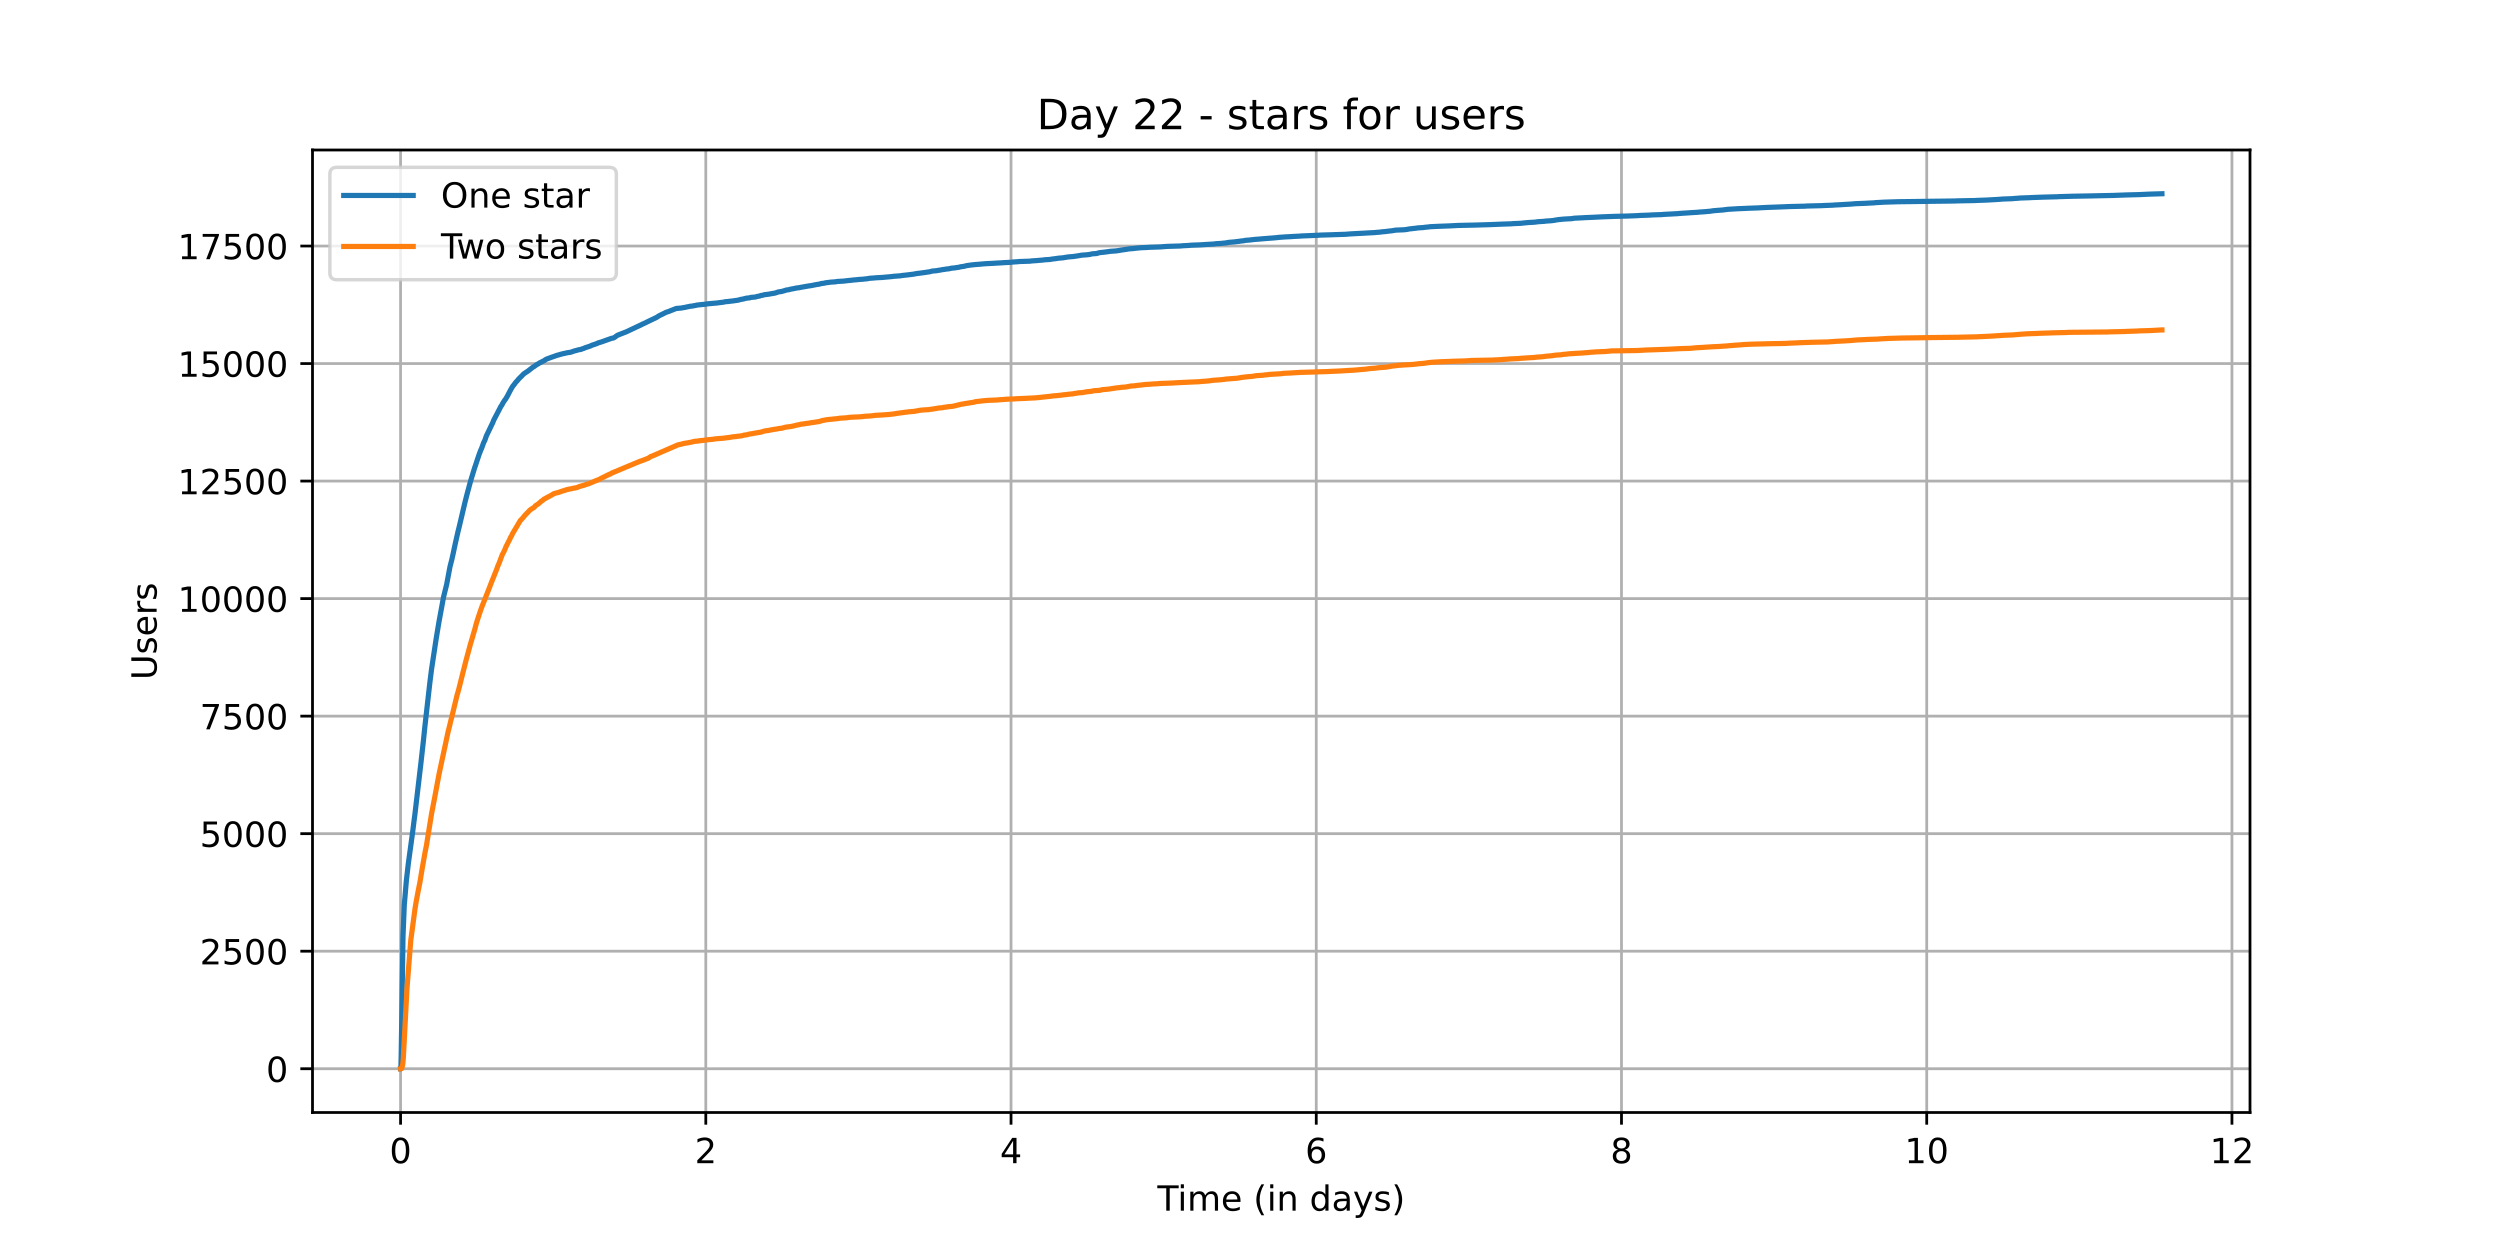 <?xml version="1.0" encoding="utf-8" standalone="no"?>
<!DOCTYPE svg PUBLIC "-//W3C//DTD SVG 1.1//EN"
  "http://www.w3.org/Graphics/SVG/1.1/DTD/svg11.dtd">
<!-- Created with matplotlib (https://matplotlib.org/) -->
<svg height="360pt" version="1.1" viewBox="0 0 720 360" width="720pt" xmlns="http://www.w3.org/2000/svg" xmlns:xlink="http://www.w3.org/1999/xlink">
 <defs>
  <style type="text/css">*{stroke-linecap:butt;stroke-linejoin:round;}</style>
 </defs>
 <g id="figure_1">
  <g id="patch_1">
   <path d="M 0 360 
L 720 360 
L 720 0 
L 0 0 
z
" style="fill:#ffffff;"/>
  </g>
  <g id="axes_1">
   <g id="patch_2">
    <path d="M 90 320.4 
L 648 320.4 
L 648 43.2 
L 90 43.2 
z
" style="fill:#ffffff;"/>
   </g>
   <g id="matplotlib.axis_1">
    <g id="xtick_1">
     <g id="line2d_1">
      <path clip-path="url(#p2e4ccb5ad3)" d="M 115.364 320.4 
L 115.364 43.2 
" style="fill:none;stroke:#b0b0b0;stroke-linecap:square;stroke-width:0.8;"/>
     </g>
     <g id="line2d_2">
      <defs>
       <path d="M 0 0 
L 0 3.5 
" id="md16d810451" style="stroke:#000000;stroke-width:0.8;"/>
      </defs>
      <g>
       <use style="stroke:#000000;stroke-width:0.8;" x="115.364" xlink:href="#md16d810451" y="320.4"/>
      </g>
     </g>
     <g id="text_1">
      <!-- 0 -->
      <g transform="translate(112.182 334.998)scale(0.1 -0.1)">
       <defs>
        <path d="M 31.781 66.406 
Q 24.172 66.406 20.328 58.906 
Q 16.5 51.422 16.5 36.375 
Q 16.5 21.391 20.328 13.891 
Q 24.172 6.391 31.781 6.391 
Q 39.453 6.391 43.281 13.891 
Q 47.125 21.391 47.125 36.375 
Q 47.125 51.422 43.281 58.906 
Q 39.453 66.406 31.781 66.406 
z
M 31.781 74.219 
Q 44.047 74.219 50.516 64.516 
Q 56.984 54.828 56.984 36.375 
Q 56.984 17.969 50.516 8.266 
Q 44.047 -1.422 31.781 -1.422 
Q 19.531 -1.422 13.062 8.266 
Q 6.594 17.969 6.594 36.375 
Q 6.594 54.828 13.062 64.516 
Q 19.531 74.219 31.781 74.219 
z
" id="DejaVuSans-48"/>
       </defs>
       <use xlink:href="#DejaVuSans-48"/>
      </g>
     </g>
    </g>
    <g id="xtick_2">
     <g id="line2d_3">
      <path clip-path="url(#p2e4ccb5ad3)" d="M 203.27 320.4 
L 203.27 43.2 
" style="fill:none;stroke:#b0b0b0;stroke-linecap:square;stroke-width:0.8;"/>
     </g>
     <g id="line2d_4">
      <g>
       <use style="stroke:#000000;stroke-width:0.8;" x="203.27" xlink:href="#md16d810451" y="320.4"/>
      </g>
     </g>
     <g id="text_2">
      <!-- 2 -->
      <g transform="translate(200.089 334.998)scale(0.1 -0.1)">
       <defs>
        <path d="M 19.188 8.297 
L 53.609 8.297 
L 53.609 0 
L 7.328 0 
L 7.328 8.297 
Q 12.938 14.109 22.625 23.891 
Q 32.328 33.688 34.812 36.531 
Q 39.547 41.844 41.422 45.531 
Q 43.312 49.219 43.312 52.781 
Q 43.312 58.594 39.234 62.25 
Q 35.156 65.922 28.609 65.922 
Q 23.969 65.922 18.812 64.312 
Q 13.672 62.703 7.812 59.422 
L 7.812 69.391 
Q 13.766 71.781 18.938 73 
Q 24.125 74.219 28.422 74.219 
Q 39.75 74.219 46.484 68.547 
Q 53.219 62.891 53.219 53.422 
Q 53.219 48.922 51.531 44.891 
Q 49.859 40.875 45.406 35.406 
Q 44.188 33.984 37.641 27.219 
Q 31.109 20.453 19.188 8.297 
z
" id="DejaVuSans-50"/>
       </defs>
       <use xlink:href="#DejaVuSans-50"/>
      </g>
     </g>
    </g>
    <g id="xtick_3">
     <g id="line2d_5">
      <path clip-path="url(#p2e4ccb5ad3)" d="M 291.176 320.4 
L 291.176 43.2 
" style="fill:none;stroke:#b0b0b0;stroke-linecap:square;stroke-width:0.8;"/>
     </g>
     <g id="line2d_6">
      <g>
       <use style="stroke:#000000;stroke-width:0.8;" x="291.176" xlink:href="#md16d810451" y="320.4"/>
      </g>
     </g>
     <g id="text_3">
      <!-- 4 -->
      <g transform="translate(287.995 334.998)scale(0.1 -0.1)">
       <defs>
        <path d="M 37.797 64.312 
L 12.891 25.391 
L 37.797 25.391 
z
M 35.203 72.906 
L 47.609 72.906 
L 47.609 25.391 
L 58.016 25.391 
L 58.016 17.188 
L 47.609 17.188 
L 47.609 0 
L 37.797 0 
L 37.797 17.188 
L 4.891 17.188 
L 4.891 26.703 
z
" id="DejaVuSans-52"/>
       </defs>
       <use xlink:href="#DejaVuSans-52"/>
      </g>
     </g>
    </g>
    <g id="xtick_4">
     <g id="line2d_7">
      <path clip-path="url(#p2e4ccb5ad3)" d="M 379.083 320.4 
L 379.083 43.2 
" style="fill:none;stroke:#b0b0b0;stroke-linecap:square;stroke-width:0.8;"/>
     </g>
     <g id="line2d_8">
      <g>
       <use style="stroke:#000000;stroke-width:0.8;" x="379.083" xlink:href="#md16d810451" y="320.4"/>
      </g>
     </g>
     <g id="text_4">
      <!-- 6 -->
      <g transform="translate(375.901 334.998)scale(0.1 -0.1)">
       <defs>
        <path d="M 33.016 40.375 
Q 26.375 40.375 22.484 35.828 
Q 18.609 31.297 18.609 23.391 
Q 18.609 15.531 22.484 10.953 
Q 26.375 6.391 33.016 6.391 
Q 39.656 6.391 43.531 10.953 
Q 47.406 15.531 47.406 23.391 
Q 47.406 31.297 43.531 35.828 
Q 39.656 40.375 33.016 40.375 
z
M 52.594 71.297 
L 52.594 62.312 
Q 48.875 64.062 45.094 64.984 
Q 41.312 65.922 37.594 65.922 
Q 27.828 65.922 22.672 59.328 
Q 17.531 52.734 16.797 39.406 
Q 19.672 43.656 24.016 45.922 
Q 28.375 48.188 33.594 48.188 
Q 44.578 48.188 50.953 41.516 
Q 57.328 34.859 57.328 23.391 
Q 57.328 12.156 50.688 5.359 
Q 44.047 -1.422 33.016 -1.422 
Q 20.359 -1.422 13.672 8.266 
Q 6.984 17.969 6.984 36.375 
Q 6.984 53.656 15.188 63.938 
Q 23.391 74.219 37.203 74.219 
Q 40.922 74.219 44.703 73.484 
Q 48.484 72.75 52.594 71.297 
z
" id="DejaVuSans-54"/>
       </defs>
       <use xlink:href="#DejaVuSans-54"/>
      </g>
     </g>
    </g>
    <g id="xtick_5">
     <g id="line2d_9">
      <path clip-path="url(#p2e4ccb5ad3)" d="M 466.989 320.4 
L 466.989 43.2 
" style="fill:none;stroke:#b0b0b0;stroke-linecap:square;stroke-width:0.8;"/>
     </g>
     <g id="line2d_10">
      <g>
       <use style="stroke:#000000;stroke-width:0.8;" x="466.989" xlink:href="#md16d810451" y="320.4"/>
      </g>
     </g>
     <g id="text_5">
      <!-- 8 -->
      <g transform="translate(463.808 334.998)scale(0.1 -0.1)">
       <defs>
        <path d="M 31.781 34.625 
Q 24.75 34.625 20.719 30.859 
Q 16.703 27.094 16.703 20.516 
Q 16.703 13.922 20.719 10.156 
Q 24.75 6.391 31.781 6.391 
Q 38.812 6.391 42.859 10.172 
Q 46.922 13.969 46.922 20.516 
Q 46.922 27.094 42.891 30.859 
Q 38.875 34.625 31.781 34.625 
z
M 21.922 38.812 
Q 15.578 40.375 12.031 44.719 
Q 8.5 49.078 8.5 55.328 
Q 8.5 64.062 14.719 69.141 
Q 20.953 74.219 31.781 74.219 
Q 42.672 74.219 48.875 69.141 
Q 55.078 64.062 55.078 55.328 
Q 55.078 49.078 51.531 44.719 
Q 48 40.375 41.703 38.812 
Q 48.828 37.156 52.797 32.312 
Q 56.781 27.484 56.781 20.516 
Q 56.781 9.906 50.312 4.234 
Q 43.844 -1.422 31.781 -1.422 
Q 19.734 -1.422 13.25 4.234 
Q 6.781 9.906 6.781 20.516 
Q 6.781 27.484 10.781 32.312 
Q 14.797 37.156 21.922 38.812 
z
M 18.312 54.391 
Q 18.312 48.734 21.844 45.562 
Q 25.391 42.391 31.781 42.391 
Q 38.141 42.391 41.719 45.562 
Q 45.312 48.734 45.312 54.391 
Q 45.312 60.062 41.719 63.234 
Q 38.141 66.406 31.781 66.406 
Q 25.391 66.406 21.844 63.234 
Q 18.312 60.062 18.312 54.391 
z
" id="DejaVuSans-56"/>
       </defs>
       <use xlink:href="#DejaVuSans-56"/>
      </g>
     </g>
    </g>
    <g id="xtick_6">
     <g id="line2d_11">
      <path clip-path="url(#p2e4ccb5ad3)" d="M 554.895 320.4 
L 554.895 43.2 
" style="fill:none;stroke:#b0b0b0;stroke-linecap:square;stroke-width:0.8;"/>
     </g>
     <g id="line2d_12">
      <g>
       <use style="stroke:#000000;stroke-width:0.8;" x="554.895" xlink:href="#md16d810451" y="320.4"/>
      </g>
     </g>
     <g id="text_6">
      <!-- 10 -->
      <g transform="translate(548.533 334.998)scale(0.1 -0.1)">
       <defs>
        <path d="M 12.406 8.297 
L 28.516 8.297 
L 28.516 63.922 
L 10.984 60.406 
L 10.984 69.391 
L 28.422 72.906 
L 38.281 72.906 
L 38.281 8.297 
L 54.391 8.297 
L 54.391 0 
L 12.406 0 
z
" id="DejaVuSans-49"/>
       </defs>
       <use xlink:href="#DejaVuSans-49"/>
       <use x="63.623" xlink:href="#DejaVuSans-48"/>
      </g>
     </g>
    </g>
    <g id="xtick_7">
     <g id="line2d_13">
      <path clip-path="url(#p2e4ccb5ad3)" d="M 642.801 320.4 
L 642.801 43.2 
" style="fill:none;stroke:#b0b0b0;stroke-linecap:square;stroke-width:0.8;"/>
     </g>
     <g id="line2d_14">
      <g>
       <use style="stroke:#000000;stroke-width:0.8;" x="642.801" xlink:href="#md16d810451" y="320.4"/>
      </g>
     </g>
     <g id="text_7">
      <!-- 12 -->
      <g transform="translate(636.439 334.998)scale(0.1 -0.1)">
       <use xlink:href="#DejaVuSans-49"/>
       <use x="63.623" xlink:href="#DejaVuSans-50"/>
      </g>
     </g>
    </g>
    <g id="text_8">
     <!-- Time (in days) -->
     <g transform="translate(333.327 348.677)scale(0.1 -0.1)">
      <defs>
       <path d="M -0.297 72.906 
L 61.375 72.906 
L 61.375 64.594 
L 35.5 64.594 
L 35.5 0 
L 25.594 0 
L 25.594 64.594 
L -0.297 64.594 
z
" id="DejaVuSans-84"/>
       <path d="M 9.422 54.688 
L 18.406 54.688 
L 18.406 0 
L 9.422 0 
z
M 9.422 75.984 
L 18.406 75.984 
L 18.406 64.594 
L 9.422 64.594 
z
" id="DejaVuSans-105"/>
       <path d="M 52 44.188 
Q 55.375 50.25 60.062 53.125 
Q 64.75 56 71.094 56 
Q 79.641 56 84.281 50.016 
Q 88.922 44.047 88.922 33.016 
L 88.922 0 
L 79.891 0 
L 79.891 32.719 
Q 79.891 40.578 77.094 44.375 
Q 74.312 48.188 68.609 48.188 
Q 61.625 48.188 57.562 43.547 
Q 53.516 38.922 53.516 30.906 
L 53.516 0 
L 44.484 0 
L 44.484 32.719 
Q 44.484 40.625 41.703 44.406 
Q 38.922 48.188 33.109 48.188 
Q 26.219 48.188 22.156 43.531 
Q 18.109 38.875 18.109 30.906 
L 18.109 0 
L 9.078 0 
L 9.078 54.688 
L 18.109 54.688 
L 18.109 46.188 
Q 21.188 51.219 25.484 53.609 
Q 29.781 56 35.688 56 
Q 41.656 56 45.828 52.969 
Q 50 49.953 52 44.188 
z
" id="DejaVuSans-109"/>
       <path d="M 56.203 29.594 
L 56.203 25.203 
L 14.891 25.203 
Q 15.484 15.922 20.484 11.062 
Q 25.484 6.203 34.422 6.203 
Q 39.594 6.203 44.453 7.469 
Q 49.312 8.734 54.109 11.281 
L 54.109 2.781 
Q 49.266 0.734 44.188 -0.344 
Q 39.109 -1.422 33.891 -1.422 
Q 20.797 -1.422 13.156 6.188 
Q 5.516 13.812 5.516 26.812 
Q 5.516 40.234 12.766 48.109 
Q 20.016 56 32.328 56 
Q 43.359 56 49.781 48.891 
Q 56.203 41.797 56.203 29.594 
z
M 47.219 32.234 
Q 47.125 39.594 43.094 43.984 
Q 39.062 48.391 32.422 48.391 
Q 24.906 48.391 20.391 44.141 
Q 15.875 39.891 15.188 32.172 
z
" id="DejaVuSans-101"/>
       <path id="DejaVuSans-32"/>
       <path d="M 31 75.875 
Q 24.469 64.656 21.281 53.656 
Q 18.109 42.672 18.109 31.391 
Q 18.109 20.125 21.312 9.062 
Q 24.516 -2 31 -13.188 
L 23.188 -13.188 
Q 15.875 -1.703 12.234 9.375 
Q 8.594 20.453 8.594 31.391 
Q 8.594 42.281 12.203 53.312 
Q 15.828 64.359 23.188 75.875 
z
" id="DejaVuSans-40"/>
       <path d="M 54.891 33.016 
L 54.891 0 
L 45.906 0 
L 45.906 32.719 
Q 45.906 40.484 42.875 44.328 
Q 39.844 48.188 33.797 48.188 
Q 26.516 48.188 22.312 43.547 
Q 18.109 38.922 18.109 30.906 
L 18.109 0 
L 9.078 0 
L 9.078 54.688 
L 18.109 54.688 
L 18.109 46.188 
Q 21.344 51.125 25.703 53.562 
Q 30.078 56 35.797 56 
Q 45.219 56 50.047 50.172 
Q 54.891 44.344 54.891 33.016 
z
" id="DejaVuSans-110"/>
       <path d="M 45.406 46.391 
L 45.406 75.984 
L 54.391 75.984 
L 54.391 0 
L 45.406 0 
L 45.406 8.203 
Q 42.578 3.328 38.25 0.953 
Q 33.938 -1.422 27.875 -1.422 
Q 17.969 -1.422 11.734 6.484 
Q 5.516 14.406 5.516 27.297 
Q 5.516 40.188 11.734 48.094 
Q 17.969 56 27.875 56 
Q 33.938 56 38.25 53.625 
Q 42.578 51.266 45.406 46.391 
z
M 14.797 27.297 
Q 14.797 17.391 18.875 11.75 
Q 22.953 6.109 30.078 6.109 
Q 37.203 6.109 41.297 11.75 
Q 45.406 17.391 45.406 27.297 
Q 45.406 37.203 41.297 42.844 
Q 37.203 48.484 30.078 48.484 
Q 22.953 48.484 18.875 42.844 
Q 14.797 37.203 14.797 27.297 
z
" id="DejaVuSans-100"/>
       <path d="M 34.281 27.484 
Q 23.391 27.484 19.188 25 
Q 14.984 22.516 14.984 16.5 
Q 14.984 11.719 18.141 8.906 
Q 21.297 6.109 26.703 6.109 
Q 34.188 6.109 38.703 11.406 
Q 43.219 16.703 43.219 25.484 
L 43.219 27.484 
z
M 52.203 31.203 
L 52.203 0 
L 43.219 0 
L 43.219 8.297 
Q 40.141 3.328 35.547 0.953 
Q 30.953 -1.422 24.312 -1.422 
Q 15.922 -1.422 10.953 3.297 
Q 6 8.016 6 15.922 
Q 6 25.141 12.172 29.828 
Q 18.359 34.516 30.609 34.516 
L 43.219 34.516 
L 43.219 35.406 
Q 43.219 41.609 39.141 45 
Q 35.062 48.391 27.688 48.391 
Q 23 48.391 18.547 47.266 
Q 14.109 46.141 10.016 43.891 
L 10.016 52.203 
Q 14.938 54.109 19.578 55.047 
Q 24.219 56 28.609 56 
Q 40.484 56 46.344 49.844 
Q 52.203 43.703 52.203 31.203 
z
" id="DejaVuSans-97"/>
       <path d="M 32.172 -5.078 
Q 28.375 -14.844 24.75 -17.812 
Q 21.141 -20.797 15.094 -20.797 
L 7.906 -20.797 
L 7.906 -13.281 
L 13.188 -13.281 
Q 16.891 -13.281 18.938 -11.516 
Q 21 -9.766 23.484 -3.219 
L 25.094 0.875 
L 2.984 54.688 
L 12.5 54.688 
L 29.594 11.922 
L 46.688 54.688 
L 56.203 54.688 
z
" id="DejaVuSans-121"/>
       <path d="M 44.281 53.078 
L 44.281 44.578 
Q 40.484 46.531 36.375 47.5 
Q 32.281 48.484 27.875 48.484 
Q 21.188 48.484 17.844 46.438 
Q 14.5 44.391 14.5 40.281 
Q 14.5 37.156 16.891 35.375 
Q 19.281 33.594 26.516 31.984 
L 29.594 31.297 
Q 39.156 29.25 43.188 25.516 
Q 47.219 21.781 47.219 15.094 
Q 47.219 7.469 41.188 3.016 
Q 35.156 -1.422 24.609 -1.422 
Q 20.219 -1.422 15.453 -0.562 
Q 10.688 0.297 5.422 2 
L 5.422 11.281 
Q 10.406 8.688 15.234 7.391 
Q 20.062 6.109 24.812 6.109 
Q 31.156 6.109 34.562 8.281 
Q 37.984 10.453 37.984 14.406 
Q 37.984 18.062 35.516 20.016 
Q 33.062 21.969 24.703 23.781 
L 21.578 24.516 
Q 13.234 26.266 9.516 29.906 
Q 5.812 33.547 5.812 39.891 
Q 5.812 47.609 11.281 51.797 
Q 16.75 56 26.812 56 
Q 31.781 56 36.172 55.266 
Q 40.578 54.547 44.281 53.078 
z
" id="DejaVuSans-115"/>
       <path d="M 8.016 75.875 
L 15.828 75.875 
Q 23.141 64.359 26.781 53.312 
Q 30.422 42.281 30.422 31.391 
Q 30.422 20.453 26.781 9.375 
Q 23.141 -1.703 15.828 -13.188 
L 8.016 -13.188 
Q 14.5 -2 17.703 9.062 
Q 20.906 20.125 20.906 31.391 
Q 20.906 42.672 17.703 53.656 
Q 14.5 64.656 8.016 75.875 
z
" id="DejaVuSans-41"/>
      </defs>
      <use xlink:href="#DejaVuSans-84"/>
      <use x="57.959" xlink:href="#DejaVuSans-105"/>
      <use x="85.742" xlink:href="#DejaVuSans-109"/>
      <use x="183.154" xlink:href="#DejaVuSans-101"/>
      <use x="244.678" xlink:href="#DejaVuSans-32"/>
      <use x="276.465" xlink:href="#DejaVuSans-40"/>
      <use x="315.479" xlink:href="#DejaVuSans-105"/>
      <use x="343.262" xlink:href="#DejaVuSans-110"/>
      <use x="406.641" xlink:href="#DejaVuSans-32"/>
      <use x="438.428" xlink:href="#DejaVuSans-100"/>
      <use x="501.904" xlink:href="#DejaVuSans-97"/>
      <use x="563.184" xlink:href="#DejaVuSans-121"/>
      <use x="622.363" xlink:href="#DejaVuSans-115"/>
      <use x="674.463" xlink:href="#DejaVuSans-41"/>
     </g>
    </g>
   </g>
   <g id="matplotlib.axis_2">
    <g id="ytick_1">
     <g id="line2d_15">
      <path clip-path="url(#p2e4ccb5ad3)" d="M 90 307.8 
L 648 307.8 
" style="fill:none;stroke:#b0b0b0;stroke-linecap:square;stroke-width:0.8;"/>
     </g>
     <g id="line2d_16">
      <defs>
       <path d="M 0 0 
L -3.5 0 
" id="mc833dcc343" style="stroke:#000000;stroke-width:0.8;"/>
      </defs>
      <g>
       <use style="stroke:#000000;stroke-width:0.8;" x="90" xlink:href="#mc833dcc343" y="307.8"/>
      </g>
     </g>
     <g id="text_9">
      <!-- 0 -->
      <g transform="translate(76.638 311.599)scale(0.1 -0.1)">
       <use xlink:href="#DejaVuSans-48"/>
      </g>
     </g>
    </g>
    <g id="ytick_2">
     <g id="line2d_17">
      <path clip-path="url(#p2e4ccb5ad3)" d="M 90 273.951 
L 648 273.951 
" style="fill:none;stroke:#b0b0b0;stroke-linecap:square;stroke-width:0.8;"/>
     </g>
     <g id="line2d_18">
      <g>
       <use style="stroke:#000000;stroke-width:0.8;" x="90" xlink:href="#mc833dcc343" y="273.951"/>
      </g>
     </g>
     <g id="text_10">
      <!-- 2500 -->
      <g transform="translate(57.55 277.75)scale(0.1 -0.1)">
       <defs>
        <path d="M 10.797 72.906 
L 49.516 72.906 
L 49.516 64.594 
L 19.828 64.594 
L 19.828 46.734 
Q 21.969 47.469 24.109 47.828 
Q 26.266 48.188 28.422 48.188 
Q 40.625 48.188 47.75 41.5 
Q 54.891 34.812 54.891 23.391 
Q 54.891 11.625 47.562 5.094 
Q 40.234 -1.422 26.906 -1.422 
Q 22.312 -1.422 17.547 -0.641 
Q 12.797 0.141 7.719 1.703 
L 7.719 11.625 
Q 12.109 9.234 16.797 8.062 
Q 21.484 6.891 26.703 6.891 
Q 35.156 6.891 40.078 11.328 
Q 45.016 15.766 45.016 23.391 
Q 45.016 31 40.078 35.438 
Q 35.156 39.891 26.703 39.891 
Q 22.75 39.891 18.812 39.016 
Q 14.891 38.141 10.797 36.281 
z
" id="DejaVuSans-53"/>
       </defs>
       <use xlink:href="#DejaVuSans-50"/>
       <use x="63.623" xlink:href="#DejaVuSans-53"/>
       <use x="127.246" xlink:href="#DejaVuSans-48"/>
       <use x="190.869" xlink:href="#DejaVuSans-48"/>
      </g>
     </g>
    </g>
    <g id="ytick_3">
     <g id="line2d_19">
      <path clip-path="url(#p2e4ccb5ad3)" d="M 90 240.102 
L 648 240.102 
" style="fill:none;stroke:#b0b0b0;stroke-linecap:square;stroke-width:0.8;"/>
     </g>
     <g id="line2d_20">
      <g>
       <use style="stroke:#000000;stroke-width:0.8;" x="90" xlink:href="#mc833dcc343" y="240.102"/>
      </g>
     </g>
     <g id="text_11">
      <!-- 5000 -->
      <g transform="translate(57.55 243.901)scale(0.1 -0.1)">
       <use xlink:href="#DejaVuSans-53"/>
       <use x="63.623" xlink:href="#DejaVuSans-48"/>
       <use x="127.246" xlink:href="#DejaVuSans-48"/>
       <use x="190.869" xlink:href="#DejaVuSans-48"/>
      </g>
     </g>
    </g>
    <g id="ytick_4">
     <g id="line2d_21">
      <path clip-path="url(#p2e4ccb5ad3)" d="M 90 206.253 
L 648 206.253 
" style="fill:none;stroke:#b0b0b0;stroke-linecap:square;stroke-width:0.8;"/>
     </g>
     <g id="line2d_22">
      <g>
       <use style="stroke:#000000;stroke-width:0.8;" x="90" xlink:href="#mc833dcc343" y="206.253"/>
      </g>
     </g>
     <g id="text_12">
      <!-- 7500 -->
      <g transform="translate(57.55 210.052)scale(0.1 -0.1)">
       <defs>
        <path d="M 8.203 72.906 
L 55.078 72.906 
L 55.078 68.703 
L 28.609 0 
L 18.312 0 
L 43.219 64.594 
L 8.203 64.594 
z
" id="DejaVuSans-55"/>
       </defs>
       <use xlink:href="#DejaVuSans-55"/>
       <use x="63.623" xlink:href="#DejaVuSans-53"/>
       <use x="127.246" xlink:href="#DejaVuSans-48"/>
       <use x="190.869" xlink:href="#DejaVuSans-48"/>
      </g>
     </g>
    </g>
    <g id="ytick_5">
     <g id="line2d_23">
      <path clip-path="url(#p2e4ccb5ad3)" d="M 90 172.403 
L 648 172.403 
" style="fill:none;stroke:#b0b0b0;stroke-linecap:square;stroke-width:0.8;"/>
     </g>
     <g id="line2d_24">
      <g>
       <use style="stroke:#000000;stroke-width:0.8;" x="90" xlink:href="#mc833dcc343" y="172.403"/>
      </g>
     </g>
     <g id="text_13">
      <!-- 10000 -->
      <g transform="translate(51.188 176.203)scale(0.1 -0.1)">
       <use xlink:href="#DejaVuSans-49"/>
       <use x="63.623" xlink:href="#DejaVuSans-48"/>
       <use x="127.246" xlink:href="#DejaVuSans-48"/>
       <use x="190.869" xlink:href="#DejaVuSans-48"/>
       <use x="254.492" xlink:href="#DejaVuSans-48"/>
      </g>
     </g>
    </g>
    <g id="ytick_6">
     <g id="line2d_25">
      <path clip-path="url(#p2e4ccb5ad3)" d="M 90 138.554 
L 648 138.554 
" style="fill:none;stroke:#b0b0b0;stroke-linecap:square;stroke-width:0.8;"/>
     </g>
     <g id="line2d_26">
      <g>
       <use style="stroke:#000000;stroke-width:0.8;" x="90" xlink:href="#mc833dcc343" y="138.554"/>
      </g>
     </g>
     <g id="text_14">
      <!-- 12500 -->
      <g transform="translate(51.188 142.354)scale(0.1 -0.1)">
       <use xlink:href="#DejaVuSans-49"/>
       <use x="63.623" xlink:href="#DejaVuSans-50"/>
       <use x="127.246" xlink:href="#DejaVuSans-53"/>
       <use x="190.869" xlink:href="#DejaVuSans-48"/>
       <use x="254.492" xlink:href="#DejaVuSans-48"/>
      </g>
     </g>
    </g>
    <g id="ytick_7">
     <g id="line2d_27">
      <path clip-path="url(#p2e4ccb5ad3)" d="M 90 104.705 
L 648 104.705 
" style="fill:none;stroke:#b0b0b0;stroke-linecap:square;stroke-width:0.8;"/>
     </g>
     <g id="line2d_28">
      <g>
       <use style="stroke:#000000;stroke-width:0.8;" x="90" xlink:href="#mc833dcc343" y="104.705"/>
      </g>
     </g>
     <g id="text_15">
      <!-- 15000 -->
      <g transform="translate(51.188 108.504)scale(0.1 -0.1)">
       <use xlink:href="#DejaVuSans-49"/>
       <use x="63.623" xlink:href="#DejaVuSans-53"/>
       <use x="127.246" xlink:href="#DejaVuSans-48"/>
       <use x="190.869" xlink:href="#DejaVuSans-48"/>
       <use x="254.492" xlink:href="#DejaVuSans-48"/>
      </g>
     </g>
    </g>
    <g id="ytick_8">
     <g id="line2d_29">
      <path clip-path="url(#p2e4ccb5ad3)" d="M 90 70.856 
L 648 70.856 
" style="fill:none;stroke:#b0b0b0;stroke-linecap:square;stroke-width:0.8;"/>
     </g>
     <g id="line2d_30">
      <g>
       <use style="stroke:#000000;stroke-width:0.8;" x="90" xlink:href="#mc833dcc343" y="70.856"/>
      </g>
     </g>
     <g id="text_16">
      <!-- 17500 -->
      <g transform="translate(51.188 74.655)scale(0.1 -0.1)">
       <use xlink:href="#DejaVuSans-49"/>
       <use x="63.623" xlink:href="#DejaVuSans-55"/>
       <use x="127.246" xlink:href="#DejaVuSans-53"/>
       <use x="190.869" xlink:href="#DejaVuSans-48"/>
       <use x="254.492" xlink:href="#DejaVuSans-48"/>
      </g>
     </g>
    </g>
    <g id="text_17">
     <!-- Users -->
     <g transform="translate(45.108 195.801)rotate(-90)scale(0.1 -0.1)">
      <defs>
       <path d="M 8.688 72.906 
L 18.609 72.906 
L 18.609 28.609 
Q 18.609 16.891 22.844 11.734 
Q 27.094 6.594 36.625 6.594 
Q 46.094 6.594 50.344 11.734 
Q 54.594 16.891 54.594 28.609 
L 54.594 72.906 
L 64.5 72.906 
L 64.5 27.391 
Q 64.5 13.141 57.438 5.859 
Q 50.391 -1.422 36.625 -1.422 
Q 22.797 -1.422 15.734 5.859 
Q 8.688 13.141 8.688 27.391 
z
" id="DejaVuSans-85"/>
       <path d="M 41.109 46.297 
Q 39.594 47.172 37.812 47.578 
Q 36.031 48 33.891 48 
Q 26.266 48 22.188 43.047 
Q 18.109 38.094 18.109 28.812 
L 18.109 0 
L 9.078 0 
L 9.078 54.688 
L 18.109 54.688 
L 18.109 46.188 
Q 20.953 51.172 25.484 53.578 
Q 30.031 56 36.531 56 
Q 37.453 56 38.578 55.875 
Q 39.703 55.766 41.062 55.516 
z
" id="DejaVuSans-114"/>
      </defs>
      <use xlink:href="#DejaVuSans-85"/>
      <use x="73.193" xlink:href="#DejaVuSans-115"/>
      <use x="125.293" xlink:href="#DejaVuSans-101"/>
      <use x="186.816" xlink:href="#DejaVuSans-114"/>
      <use x="227.93" xlink:href="#DejaVuSans-115"/>
     </g>
    </g>
   </g>
   <g id="line2d_31">
    <path clip-path="url(#p2e4ccb5ad3)" d="M 115.364 307.8 
L 115.427 307.8 
L 115.457 307.638 
L 115.548 303.684 
L 116.063 269.645 
L 116.425 260.763 
L 117.03 253.655 
L 117.605 248.659 
L 118.845 239.601 
L 119.329 235.756 
L 119.481 234.618 
L 121.174 220.212 
L 121.265 219.4 
L 121.931 213.442 
L 122.384 209.055 
L 123.836 196.287 
L 124.29 192.713 
L 125.59 184.129 
L 126.407 179.187 
L 126.71 177.549 
L 126.921 176.398 
L 127.738 171.957 
L 128.645 168.287 
L 129.099 165.85 
L 129.613 163.142 
L 130.097 161.274 
L 130.52 159.392 
L 130.732 158.376 
L 131.095 156.684 
L 131.761 153.732 
L 131.942 152.947 
L 132.275 151.62 
L 133.938 144.552 
L 133.999 144.322 
L 134.755 141.384 
L 134.876 140.978 
L 135.33 139.272 
L 135.693 137.999 
L 136.752 134.547 
L 136.873 134.235 
L 137.539 132.204 
L 137.72 131.69 
L 137.992 130.864 
L 138.265 130.16 
L 138.507 129.523 
L 138.597 129.374 
L 138.809 128.819 
L 139.293 127.479 
L 139.535 126.991 
L 139.626 126.843 
L 140.05 125.597 
L 141.774 122.009 
L 141.895 121.765 
L 142.198 120.993 
L 143.953 117.636 
L 144.256 117.026 
L 144.407 116.85 
L 144.649 116.458 
L 144.739 116.227 
L 145.375 115.226 
L 145.556 115.022 
L 146.101 114.115 
L 147.009 112.369 
L 147.372 111.732 
L 147.554 111.434 
L 147.675 111.231 
L 147.826 111.042 
L 147.917 110.961 
L 148.492 110.162 
L 149.127 109.471 
L 149.339 109.187 
L 150.489 108.05 
L 150.701 107.792 
L 150.973 107.589 
L 151.124 107.481 
L 151.397 107.291 
L 151.941 106.939 
L 152.274 106.696 
L 152.607 106.425 
L 153.545 105.707 
L 153.757 105.612 
L 153.938 105.477 
L 154.271 105.22 
L 154.483 105.084 
L 154.634 104.99 
L 154.846 104.854 
L 155.058 104.759 
L 155.33 104.556 
L 156.842 103.798 
L 157.023 103.622 
L 157.417 103.419 
L 159.02 102.823 
L 159.353 102.715 
L 160.532 102.295 
L 161.016 102.187 
L 161.289 102.079 
L 161.803 101.957 
L 162.196 101.848 
L 162.619 101.767 
L 163.073 101.659 
L 163.527 101.564 
L 164.313 101.456 
L 165.372 101.09 
L 165.795 100.982 
L 166.037 100.914 
L 166.703 100.725 
L 167.338 100.63 
L 167.701 100.454 
L 168.094 100.359 
L 168.457 100.169 
L 169.456 99.844 
L 169.728 99.75 
L 169.939 99.682 
L 170.121 99.614 
L 170.272 99.52 
L 170.514 99.411 
L 171.233 99.181 
L 171.997 98.91 
L 172.239 98.761 
L 172.935 98.558 
L 173.292 98.45 
L 174.533 98.003 
L 174.835 97.895 
L 176.135 97.434 
L 176.68 97.34 
L 177.073 97.109 
L 177.194 97.028 
L 177.375 96.879 
L 177.829 96.568 
L 178.011 96.487 
L 179.976 95.715 
L 180.279 95.607 
L 184.816 93.467 
L 184.967 93.373 
L 185.27 93.251 
L 189.173 91.369 
L 189.778 90.962 
L 191.625 90.055 
L 191.776 89.961 
L 192.593 89.703 
L 192.835 89.595 
L 194.772 88.837 
L 196.134 88.728 
L 196.587 88.634 
L 197.283 88.525 
L 197.858 88.39 
L 198.373 88.295 
L 198.615 88.227 
L 199.523 88.119 
L 199.734 88.065 
L 200.37 87.957 
L 200.612 87.875 
L 201.61 87.767 
L 201.943 87.726 
L 203.092 87.618 
L 203.576 87.523 
L 204.726 87.415 
L 205.028 87.388 
L 206.298 87.28 
L 206.662 87.239 
L 207.448 87.131 
L 207.811 87.09 
L 208.537 86.995 
L 208.809 86.901 
L 209.867 86.819 
L 210.019 86.779 
L 210.321 86.752 
L 211.289 86.643 
L 211.683 86.576 
L 212.499 86.467 
L 213.225 86.264 
L 213.739 86.156 
L 214.103 86.115 
L 214.405 86.007 
L 214.98 85.872 
L 215.948 85.777 
L 216.22 85.655 
L 217.49 85.547 
L 218.186 85.357 
L 218.76 85.262 
L 219.093 85.113 
L 219.517 85.046 
L 219.94 84.951 
L 220.182 84.87 
L 221.12 84.761 
L 221.483 84.707 
L 222.088 84.599 
L 222.511 84.518 
L 223.207 84.409 
L 224.205 84.071 
L 225.022 83.962 
L 225.748 83.759 
L 226.08 83.665 
L 226.383 83.543 
L 227.199 83.434 
L 227.442 83.353 
L 227.895 83.245 
L 228.319 83.177 
L 228.833 83.069 
L 229.318 82.961 
L 230.195 82.852 
L 230.679 82.744 
L 231.314 82.636 
L 231.799 82.541 
L 232.464 82.432 
L 232.918 82.351 
L 233.705 82.243 
L 234.159 82.148 
L 234.704 82.04 
L 235.188 81.945 
L 235.914 81.837 
L 236.61 81.647 
L 237.427 81.552 
L 237.699 81.458 
L 238.032 81.417 
L 238.879 81.309 
L 239.272 81.255 
L 240.695 81.16 
L 240.937 81.079 
L 242.752 80.97 
L 243.085 80.943 
L 243.992 80.835 
L 244.355 80.794 
L 245.354 80.699 
L 245.535 80.659 
L 246.835 80.55 
L 247.229 80.496 
L 248.62 80.402 
L 248.802 80.374 
L 249.86 80.266 
L 250.344 80.158 
L 251.796 80.05 
L 252.159 80.009 
L 254.186 79.901 
L 254.519 79.86 
L 255.759 79.752 
L 256.092 79.725 
L 257.151 79.616 
L 257.363 79.576 
L 258.845 79.467 
L 259.147 79.454 
L 259.813 79.345 
L 260.146 79.305 
L 261.174 79.197 
L 261.507 79.156 
L 262.384 79.048 
L 262.717 79.007 
L 263.412 78.912 
L 263.594 78.844 
L 264.38 78.736 
L 264.743 78.696 
L 265.53 78.587 
L 265.862 78.547 
L 266.618 78.438 
L 267.042 78.371 
L 267.798 78.262 
L 268.464 78.073 
L 269.704 77.964 
L 270.127 77.883 
L 270.823 77.775 
L 271.277 77.68 
L 272.033 77.572 
L 272.426 77.504 
L 273.395 77.396 
L 273.969 77.247 
L 275.119 77.138 
L 275.361 77.071 
L 275.694 77.044 
L 276.269 76.949 
L 276.511 76.868 
L 276.905 76.8 
L 277.691 76.692 
L 278.387 76.502 
L 279.144 76.394 
L 279.507 76.34 
L 280.505 76.231 
L 280.868 76.191 
L 282.321 76.082 
L 282.684 76.042 
L 284.015 75.933 
L 284.287 75.92 
L 286.314 75.825 
L 286.496 75.798 
L 288.582 75.69 
L 288.945 75.649 
L 291.153 75.541 
L 291.577 75.473 
L 293.21 75.365 
L 293.422 75.324 
L 296.689 75.216 
L 297.082 75.148 
L 298.685 75.04 
L 299.048 74.999 
L 300.379 74.891 
L 300.803 74.823 
L 302.466 74.715 
L 302.92 74.62 
L 304.04 74.485 
L 304.705 74.376 
L 305.007 74.349 
L 306.217 74.241 
L 306.701 74.146 
L 307.397 74.038 
L 307.79 73.984 
L 309.121 73.875 
L 309.484 73.821 
L 310.119 73.726 
L 310.3 73.699 
L 310.966 73.591 
L 311.451 73.496 
L 312.872 73.388 
L 313.205 73.361 
L 313.962 73.253 
L 314.567 73.104 
L 315.867 73.009 
L 316.14 72.914 
L 316.473 72.819 
L 316.685 72.765 
L 317.683 72.657 
L 317.985 72.63 
L 318.803 72.521 
L 319.165 72.467 
L 319.952 72.359 
L 320.254 72.345 
L 321.585 72.251 
L 321.767 72.21 
L 322.493 72.102 
L 322.644 72.061 
L 323.4 71.953 
L 323.824 71.885 
L 324.61 71.777 
L 325.064 71.682 
L 326.515 71.574 
L 326.939 71.506 
L 328.058 71.398 
L 328.391 71.357 
L 330.72 71.249 
L 330.901 71.222 
L 334.259 71.113 
L 334.592 71.073 
L 336.105 70.964 
L 336.377 70.951 
L 340.067 70.843 
L 340.43 70.788 
L 342.487 70.68 
L 342.85 70.626 
L 345.633 70.518 
L 345.936 70.504 
L 347.51 70.396 
L 347.812 70.382 
L 349.657 70.274 
L 350.111 70.193 
L 351.805 70.098 
L 352.017 70.057 
L 353.197 69.949 
L 353.439 69.868 
L 354.347 69.759 
L 354.619 69.746 
L 355.799 69.638 
L 355.98 69.597 
L 356.978 69.489 
L 357.371 69.421 
L 358.34 69.313 
L 358.582 69.231 
L 359.973 69.123 
L 360.336 69.069 
L 361.334 68.961 
L 361.637 68.933 
L 363.058 68.825 
L 363.422 68.785 
L 364.813 68.676 
L 365.146 68.649 
L 366.598 68.541 
L 366.9 68.514 
L 367.929 68.419 
L 368.141 68.378 
L 369.623 68.27 
L 369.956 68.243 
L 372.073 68.135 
L 372.255 68.108 
L 374.433 67.999 
L 374.766 67.959 
L 377.489 67.85 
L 377.761 67.837 
L 379.879 67.742 
L 380.06 67.715 
L 383.66 67.607 
L 383.932 67.593 
L 387.26 67.485 
L 387.562 67.471 
L 388.894 67.363 
L 389.166 67.349 
L 391.132 67.241 
L 391.435 67.227 
L 393.522 67.119 
L 393.825 67.092 
L 395.942 66.984 
L 396.275 66.943 
L 397.636 66.835 
L 397.848 66.781 
L 399.119 66.672 
L 399.482 66.618 
L 400.389 66.51 
L 400.722 66.483 
L 401.418 66.374 
L 401.903 66.28 
L 404.384 66.171 
L 404.747 66.131 
L 405.413 66.036 
L 405.624 65.968 
L 406.562 65.86 
L 406.926 65.819 
L 407.865 65.711 
L 408.258 65.643 
L 409.922 65.535 
L 410.316 65.467 
L 411.465 65.359 
L 411.889 65.291 
L 414.249 65.183 
L 414.552 65.169 
L 417.396 65.061 
L 417.668 65.048 
L 419.724 64.939 
L 420.027 64.926 
L 425.049 64.817 
L 425.351 64.804 
L 429.042 64.696 
L 429.344 64.682 
L 431.976 64.574 
L 432.279 64.56 
L 435.364 64.452 
L 435.697 64.411 
L 438.118 64.303 
L 438.48 64.249 
L 439.66 64.14 
L 439.993 64.1 
L 441.898 63.991 
L 442.262 63.951 
L 443.048 63.843 
L 443.351 63.829 
L 444.863 63.734 
L 445.075 63.68 
L 446.739 63.572 
L 447.072 63.531 
L 447.797 63.436 
L 447.949 63.382 
L 448.645 63.287 
L 448.827 63.247 
L 449.976 63.138 
L 450.339 63.098 
L 452.367 62.99 
L 452.669 62.962 
L 453.335 62.854 
L 453.638 62.827 
L 455.907 62.719 
L 456.24 62.692 
L 458.722 62.583 
L 458.994 62.57 
L 461.202 62.462 
L 461.474 62.448 
L 464.318 62.34 
L 464.59 62.326 
L 468.855 62.218 
L 469.158 62.204 
L 471.82 62.096 
L 472.183 62.055 
L 475.208 61.947 
L 475.572 61.906 
L 478.748 61.798 
L 478.93 61.757 
L 480.927 61.649 
L 481.229 61.636 
L 483.196 61.527 
L 483.528 61.487 
L 485.041 61.378 
L 485.343 61.365 
L 486.977 61.256 
L 487.279 61.229 
L 489.004 61.135 
L 489.185 61.094 
L 490.789 60.986 
L 491.122 60.959 
L 492.363 60.85 
L 492.695 60.81 
L 493.391 60.701 
L 493.694 60.674 
L 494.904 60.566 
L 495.176 60.552 
L 496.357 60.458 
L 496.569 60.417 
L 496.901 60.376 
L 497.779 60.268 
L 498.082 60.255 
L 499.928 60.146 
L 500.261 60.119 
L 502.954 60.011 
L 503.256 59.984 
L 506.433 59.875 
L 506.735 59.848 
L 508.883 59.74 
L 509.185 59.726 
L 512.21 59.618 
L 512.513 59.605 
L 515.205 59.496 
L 515.508 59.483 
L 519.985 59.374 
L 520.318 59.334 
L 524.764 59.226 
L 525.066 59.198 
L 527.91 59.09 
L 528.243 59.05 
L 530.391 58.941 
L 530.693 58.914 
L 532.569 58.806 
L 532.871 58.792 
L 534.141 58.684 
L 534.474 58.657 
L 537.318 58.549 
L 537.651 58.521 
L 539.8 58.413 
L 540.163 58.359 
L 542.16 58.251 
L 542.493 58.224 
L 546.094 58.115 
L 546.366 58.102 
L 555.078 57.993 
L 555.381 57.98 
L 563.216 57.885 
L 563.397 57.858 
L 568.964 57.75 
L 569.296 57.723 
L 572.261 57.614 
L 572.503 57.601 
L 574.409 57.492 
L 574.712 57.479 
L 576.255 57.371 
L 576.618 57.33 
L 579.522 57.222 
L 579.885 57.181 
L 581.398 57.073 
L 581.761 57.032 
L 584.788 56.924 
L 585.091 56.897 
L 588.117 56.788 
L 588.389 56.775 
L 592.595 56.667 
L 592.776 56.639 
L 596.497 56.531 
L 596.8 56.518 
L 603.001 56.409 
L 603.273 56.396 
L 608.597 56.287 
L 608.869 56.274 
L 611.865 56.166 
L 612.168 56.152 
L 616.222 56.044 
L 616.495 56.03 
L 618.794 55.922 
L 619.066 55.908 
L 622.636 55.8 
L 622.636 55.8 
" style="fill:none;stroke:#1f77b4;stroke-linecap:square;stroke-width:1.5;"/>
   </g>
   <g id="line2d_32">
    <path clip-path="url(#p2e4ccb5ad3)" d="M 115.364 307.8 
L 115.699 307.732 
L 116.002 306.446 
L 116.153 304.781 
L 117.212 284.674 
L 118.301 270.837 
L 119.541 261.603 
L 119.874 259.599 
L 120.539 256.079 
L 120.933 254.156 
L 121.205 252.45 
L 121.689 249.593 
L 122.414 245.504 
L 122.808 243.554 
L 124.32 234.185 
L 125.107 230.137 
L 126.437 222.988 
L 129.069 210.68 
L 129.492 209.028 
L 129.855 207.471 
L 130.097 206.564 
L 130.4 205.318 
L 131.7 199.943 
L 131.821 199.591 
L 132.154 198.4 
L 133.334 193.661 
L 133.394 193.431 
L 134.241 190.113 
L 135.511 185.415 
L 135.632 185.022 
L 135.905 184.102 
L 136.783 181.096 
L 136.994 180.243 
L 137.418 178.794 
L 138.144 176.587 
L 138.507 175.518 
L 138.718 174.922 
L 141.23 168.545 
L 141.471 167.881 
L 142.016 166.541 
L 143.015 164.036 
L 143.469 162.763 
L 143.56 162.628 
L 143.771 162.113 
L 144.377 160.489 
L 144.679 159.69 
L 145.072 158.986 
L 145.435 158.187 
L 145.708 157.483 
L 146.586 155.75 
L 146.676 155.601 
L 146.888 155.127 
L 147.069 154.721 
L 147.282 154.396 
L 147.433 154.111 
L 147.584 153.732 
L 148.038 152.974 
L 149.884 149.86 
L 150.096 149.67 
L 150.368 149.4 
L 151.366 148.195 
L 151.487 148.127 
L 151.76 147.775 
L 151.911 147.667 
L 152.607 146.908 
L 153.152 146.543 
L 153.303 146.434 
L 153.878 146.096 
L 154.18 145.676 
L 154.755 145.297 
L 155.178 145.013 
L 155.36 144.823 
L 155.632 144.607 
L 155.874 144.349 
L 156.056 144.255 
L 156.268 144.133 
L 156.449 143.943 
L 156.661 143.767 
L 157.871 143.104 
L 158.203 142.941 
L 158.415 142.833 
L 159.232 142.359 
L 159.473 142.197 
L 159.806 142.088 
L 160.502 141.899 
L 160.925 141.79 
L 161.107 141.723 
L 162.196 141.344 
L 162.619 141.262 
L 162.831 141.14 
L 163.224 141.032 
L 163.86 140.87 
L 164.525 140.761 
L 165.069 140.626 
L 165.705 140.518 
L 166.249 140.382 
L 166.491 140.301 
L 166.703 140.179 
L 167.519 139.922 
L 168.004 139.814 
L 169.092 139.434 
L 169.516 139.326 
L 169.758 139.231 
L 169.97 139.123 
L 172.814 137.959 
L 172.935 137.877 
L 173.027 137.81 
L 175.44 136.618 
L 175.772 136.537 
L 176.075 136.293 
L 179.674 134.79 
L 179.916 134.682 
L 184.302 132.854 
L 184.665 132.746 
L 186.48 132.055 
L 186.722 131.961 
L 187.418 131.473 
L 187.782 131.365 
L 194.892 128.278 
L 195.105 128.169 
L 195.649 128.034 
L 196.134 127.939 
L 196.315 127.899 
L 196.648 127.79 
L 197.132 127.682 
L 197.858 127.574 
L 198.312 127.492 
L 198.827 127.384 
L 199.19 127.33 
L 199.523 127.222 
L 200.007 127.113 
L 201.187 127.005 
L 201.398 126.937 
L 202.548 126.829 
L 202.941 126.775 
L 203.606 126.667 
L 203.969 126.626 
L 205.331 126.518 
L 205.785 126.423 
L 206.873 126.315 
L 207.145 126.301 
L 208.507 126.193 
L 208.9 126.125 
L 209.746 126.017 
L 210.11 125.976 
L 210.745 125.868 
L 210.957 125.814 
L 212.076 125.719 
L 212.287 125.665 
L 212.59 125.638 
L 213.528 125.529 
L 214.193 125.34 
L 214.95 125.231 
L 215.343 125.164 
L 215.615 125.055 
L 216.008 124.988 
L 216.704 124.879 
L 217.218 124.771 
L 217.914 124.663 
L 218.125 124.609 
L 218.942 124.5 
L 219.698 124.284 
L 220.031 124.175 
L 220.484 124.08 
L 221.331 123.972 
L 221.876 123.85 
L 222.481 123.742 
L 222.904 123.661 
L 223.721 123.552 
L 224.235 123.431 
L 225.203 123.322 
L 225.99 123.092 
L 226.534 122.984 
L 226.897 122.943 
L 227.774 122.835 
L 228.289 122.726 
L 228.773 122.618 
L 229.469 122.429 
L 230.104 122.32 
L 230.74 122.158 
L 231.678 122.063 
L 231.889 121.995 
L 232.797 121.887 
L 233.251 121.806 
L 233.856 121.697 
L 234.159 121.684 
L 234.795 121.576 
L 235.188 121.508 
L 235.944 121.4 
L 236.822 121.115 
L 237.487 121.007 
L 237.729 120.939 
L 238.153 120.872 
L 239.151 120.763 
L 239.454 120.75 
L 240.331 120.641 
L 240.664 120.614 
L 241.572 120.52 
L 241.754 120.452 
L 243.569 120.344 
L 243.902 120.303 
L 244.658 120.195 
L 244.99 120.168 
L 247.319 120.059 
L 247.622 120.046 
L 248.711 119.937 
L 249.044 119.897 
L 250.768 119.788 
L 251.101 119.748 
L 251.887 119.639 
L 252.189 119.612 
L 254.186 119.504 
L 254.489 119.477 
L 256.031 119.369 
L 256.394 119.328 
L 257.393 119.22 
L 257.847 119.138 
L 258.512 119.03 
L 258.905 118.976 
L 259.722 118.868 
L 260.115 118.814 
L 260.871 118.705 
L 261.144 118.692 
L 261.84 118.583 
L 262.112 118.57 
L 263.412 118.462 
L 263.624 118.394 
L 264.32 118.299 
L 264.562 118.231 
L 265.288 118.123 
L 265.651 118.082 
L 267.405 117.974 
L 267.798 117.906 
L 268.706 117.798 
L 269.129 117.717 
L 269.825 117.609 
L 270.279 117.514 
L 271.458 117.419 
L 271.731 117.324 
L 272.638 117.216 
L 273.062 117.135 
L 274.332 117.026 
L 274.876 116.891 
L 275.392 116.783 
L 275.603 116.715 
L 276.027 116.62 
L 276.239 116.566 
L 276.844 116.417 
L 277.661 116.309 
L 277.843 116.227 
L 278.145 116.2 
L 278.871 116.092 
L 279.295 116.011 
L 280.051 115.903 
L 280.414 115.862 
L 280.656 115.767 
L 280.868 115.699 
L 281.716 115.591 
L 282.018 115.564 
L 282.896 115.456 
L 283.229 115.415 
L 284.559 115.307 
L 284.862 115.293 
L 287.403 115.185 
L 287.766 115.131 
L 289.46 115.022 
L 289.793 114.982 
L 292.363 114.874 
L 292.726 114.833 
L 295.539 114.725 
L 295.842 114.697 
L 298.141 114.589 
L 298.504 114.549 
L 299.714 114.44 
L 300.107 114.386 
L 301.135 114.278 
L 301.468 114.237 
L 302.648 114.129 
L 303.102 114.034 
L 304.493 113.926 
L 304.856 113.885 
L 305.854 113.777 
L 306.247 113.709 
L 307.427 113.601 
L 307.82 113.533 
L 309.03 113.425 
L 309.272 113.357 
L 310.028 113.249 
L 310.513 113.154 
L 311.874 113.046 
L 312.358 112.951 
L 312.903 112.843 
L 313.236 112.802 
L 314.385 112.694 
L 314.99 112.531 
L 316.715 112.423 
L 317.411 112.233 
L 318.62 112.125 
L 318.893 112.111 
L 319.74 112.003 
L 320.163 111.922 
L 320.98 111.814 
L 321.404 111.732 
L 322.462 111.624 
L 322.886 111.556 
L 324.307 111.448 
L 324.761 111.353 
L 325.366 111.245 
L 325.578 111.191 
L 326.969 111.096 
L 327.211 111.028 
L 328.27 110.92 
L 328.572 110.893 
L 329.358 110.798 
L 329.571 110.757 
L 331.295 110.649 
L 331.658 110.609 
L 333.564 110.5 
L 333.926 110.446 
L 337.012 110.338 
L 337.284 110.324 
L 339.13 110.216 
L 339.402 110.202 
L 341.852 110.094 
L 342.185 110.067 
L 344.847 109.959 
L 345.15 109.945 
L 346.359 109.837 
L 346.662 109.823 
L 348.054 109.715 
L 348.478 109.647 
L 349.264 109.539 
L 349.597 109.512 
L 351.11 109.403 
L 351.412 109.376 
L 352.532 109.268 
L 352.955 109.187 
L 354.316 109.079 
L 354.649 109.051 
L 356.131 108.943 
L 356.464 108.903 
L 357.039 108.808 
L 357.19 108.767 
L 357.855 108.672 
L 358.037 108.645 
L 359.005 108.537 
L 359.368 108.496 
L 360.669 108.388 
L 361.032 108.334 
L 361.577 108.226 
L 361.909 108.185 
L 363.694 108.077 
L 364.148 107.995 
L 365.176 107.901 
L 365.388 107.846 
L 367.112 107.738 
L 367.385 107.725 
L 369.109 107.616 
L 369.593 107.521 
L 371.983 107.413 
L 372.164 107.386 
L 374.07 107.278 
L 374.403 107.251 
L 378.457 107.142 
L 378.759 107.115 
L 382.48 107.007 
L 382.782 106.98 
L 385.354 106.872 
L 385.657 106.858 
L 387.472 106.75 
L 387.774 106.723 
L 389.861 106.614 
L 390.194 106.587 
L 391.404 106.479 
L 391.767 106.438 
L 393.189 106.33 
L 393.522 106.289 
L 394.248 106.181 
L 394.581 106.14 
L 396.063 106.032 
L 396.426 105.978 
L 397.334 105.87 
L 397.636 105.856 
L 399.149 105.748 
L 399.603 105.667 
L 400.268 105.558 
L 400.782 105.45 
L 401.721 105.342 
L 402.054 105.301 
L 402.992 105.193 
L 403.264 105.179 
L 404.989 105.071 
L 405.292 105.057 
L 406.957 104.949 
L 407.289 104.908 
L 408.318 104.8 
L 408.531 104.759 
L 409.952 104.651 
L 410.346 104.597 
L 411.042 104.489 
L 411.375 104.448 
L 412.403 104.34 
L 412.736 104.313 
L 414.521 104.204 
L 414.824 104.191 
L 417.789 104.082 
L 418.091 104.055 
L 421.933 103.947 
L 422.235 103.933 
L 423.657 103.825 
L 423.929 103.812 
L 429.98 103.703 
L 430.282 103.676 
L 432.46 103.568 
L 432.793 103.527 
L 434.366 103.419 
L 434.699 103.378 
L 437.331 103.27 
L 437.694 103.216 
L 439.297 103.108 
L 439.599 103.08 
L 441.536 102.972 
L 441.808 102.959 
L 442.655 102.85 
L 442.927 102.837 
L 444.379 102.728 
L 444.742 102.674 
L 445.529 102.566 
L 445.831 102.552 
L 446.89 102.458 
L 447.072 102.417 
L 447.889 102.309 
L 448.07 102.282 
L 449.643 102.173 
L 450.127 102.079 
L 451.307 101.97 
L 451.731 101.903 
L 453.486 101.794 
L 453.82 101.767 
L 455.847 101.659 
L 456.21 101.618 
L 457.693 101.51 
L 457.875 101.469 
L 459.448 101.361 
L 459.78 101.334 
L 462.442 101.226 
L 462.775 101.198 
L 463.774 101.09 
L 464.076 101.063 
L 471.366 100.955 
L 471.669 100.941 
L 473.665 100.833 
L 473.968 100.806 
L 477.326 100.697 
L 477.629 100.684 
L 480.533 100.576 
L 480.806 100.562 
L 482.984 100.454 
L 483.286 100.427 
L 486.856 100.318 
L 487.189 100.278 
L 488.308 100.169 
L 488.611 100.142 
L 490.789 100.034 
L 490.97 100.007 
L 492.756 99.899 
L 493.089 99.872 
L 495.509 99.763 
L 495.872 99.723 
L 497.537 99.614 
L 497.931 99.56 
L 499.413 99.452 
L 499.777 99.411 
L 501.562 99.303 
L 501.925 99.249 
L 504.043 99.14 
L 504.345 99.127 
L 508.611 99.019 
L 508.913 99.005 
L 514.661 98.897 
L 515.024 98.843 
L 517.777 98.734 
L 518.079 98.707 
L 521.255 98.599 
L 521.527 98.585 
L 526.549 98.477 
L 526.882 98.436 
L 528.455 98.328 
L 528.787 98.301 
L 530.996 98.193 
L 531.268 98.179 
L 533.022 98.071 
L 533.386 98.03 
L 534.686 97.922 
L 534.988 97.895 
L 537.409 97.786 
L 537.712 97.759 
L 540.95 97.651 
L 541.283 97.61 
L 543.25 97.502 
L 543.583 97.475 
L 547.304 97.367 
L 547.607 97.353 
L 554.897 97.245 
L 555.169 97.231 
L 564.426 97.123 
L 564.698 97.109 
L 569.66 97.001 
L 569.841 96.974 
L 572.261 96.866 
L 572.503 96.852 
L 574.53 96.744 
L 574.893 96.703 
L 576.708 96.595 
L 576.89 96.568 
L 579.734 96.46 
L 580.066 96.419 
L 581.458 96.311 
L 581.821 96.27 
L 583.456 96.162 
L 583.789 96.135 
L 586.846 96.026 
L 587.148 95.999 
L 590.507 95.891 
L 590.84 95.864 
L 595.317 95.756 
L 595.65 95.715 
L 607.054 95.607 
L 607.387 95.579 
L 612.107 95.471 
L 612.41 95.444 
L 615.617 95.336 
L 615.98 95.295 
L 619.581 95.187 
L 619.853 95.173 
L 621.789 95.065 
L 622.092 95.038 
L 622.636 95.024 
L 622.636 95.024 
" style="fill:none;stroke:#ff7f0e;stroke-linecap:square;stroke-width:1.5;"/>
   </g>
   <g id="patch_3">
    <path d="M 90 320.4 
L 90 43.2 
" style="fill:none;stroke:#000000;stroke-linecap:square;stroke-linejoin:miter;stroke-width:0.8;"/>
   </g>
   <g id="patch_4">
    <path d="M 648 320.4 
L 648 43.2 
" style="fill:none;stroke:#000000;stroke-linecap:square;stroke-linejoin:miter;stroke-width:0.8;"/>
   </g>
   <g id="patch_5">
    <path d="M 90 320.4 
L 648 320.4 
" style="fill:none;stroke:#000000;stroke-linecap:square;stroke-linejoin:miter;stroke-width:0.8;"/>
   </g>
   <g id="patch_6">
    <path d="M 90 43.2 
L 648 43.2 
" style="fill:none;stroke:#000000;stroke-linecap:square;stroke-linejoin:miter;stroke-width:0.8;"/>
   </g>
   <g id="text_18">
    <!-- Day 22 - stars for users -->
    <g transform="translate(298.609 37.2)scale(0.12 -0.12)">
     <defs>
      <path d="M 19.672 64.797 
L 19.672 8.109 
L 31.594 8.109 
Q 46.688 8.109 53.688 14.938 
Q 60.688 21.781 60.688 36.531 
Q 60.688 51.172 53.688 57.984 
Q 46.688 64.797 31.594 64.797 
z
M 9.812 72.906 
L 30.078 72.906 
Q 51.266 72.906 61.172 64.094 
Q 71.094 55.281 71.094 36.531 
Q 71.094 17.672 61.125 8.828 
Q 51.172 0 30.078 0 
L 9.812 0 
z
" id="DejaVuSans-68"/>
      <path d="M 4.891 31.391 
L 31.203 31.391 
L 31.203 23.391 
L 4.891 23.391 
z
" id="DejaVuSans-45"/>
      <path d="M 18.312 70.219 
L 18.312 54.688 
L 36.812 54.688 
L 36.812 47.703 
L 18.312 47.703 
L 18.312 18.016 
Q 18.312 11.328 20.141 9.422 
Q 21.969 7.516 27.594 7.516 
L 36.812 7.516 
L 36.812 0 
L 27.594 0 
Q 17.188 0 13.234 3.875 
Q 9.281 7.766 9.281 18.016 
L 9.281 47.703 
L 2.688 47.703 
L 2.688 54.688 
L 9.281 54.688 
L 9.281 70.219 
z
" id="DejaVuSans-116"/>
      <path d="M 37.109 75.984 
L 37.109 68.5 
L 28.516 68.5 
Q 23.688 68.5 21.797 66.547 
Q 19.922 64.594 19.922 59.516 
L 19.922 54.688 
L 34.719 54.688 
L 34.719 47.703 
L 19.922 47.703 
L 19.922 0 
L 10.891 0 
L 10.891 47.703 
L 2.297 47.703 
L 2.297 54.688 
L 10.891 54.688 
L 10.891 58.5 
Q 10.891 67.625 15.141 71.797 
Q 19.391 75.984 28.609 75.984 
z
" id="DejaVuSans-102"/>
      <path d="M 30.609 48.391 
Q 23.391 48.391 19.188 42.75 
Q 14.984 37.109 14.984 27.297 
Q 14.984 17.484 19.156 11.844 
Q 23.344 6.203 30.609 6.203 
Q 37.797 6.203 41.984 11.859 
Q 46.188 17.531 46.188 27.297 
Q 46.188 37.016 41.984 42.703 
Q 37.797 48.391 30.609 48.391 
z
M 30.609 56 
Q 42.328 56 49.016 48.375 
Q 55.719 40.766 55.719 27.297 
Q 55.719 13.875 49.016 6.219 
Q 42.328 -1.422 30.609 -1.422 
Q 18.844 -1.422 12.172 6.219 
Q 5.516 13.875 5.516 27.297 
Q 5.516 40.766 12.172 48.375 
Q 18.844 56 30.609 56 
z
" id="DejaVuSans-111"/>
      <path d="M 8.5 21.578 
L 8.5 54.688 
L 17.484 54.688 
L 17.484 21.922 
Q 17.484 14.156 20.5 10.266 
Q 23.531 6.391 29.594 6.391 
Q 36.859 6.391 41.078 11.031 
Q 45.312 15.672 45.312 23.688 
L 45.312 54.688 
L 54.297 54.688 
L 54.297 0 
L 45.312 0 
L 45.312 8.406 
Q 42.047 3.422 37.719 1 
Q 33.406 -1.422 27.688 -1.422 
Q 18.266 -1.422 13.375 4.438 
Q 8.5 10.297 8.5 21.578 
z
M 31.109 56 
z
" id="DejaVuSans-117"/>
     </defs>
     <use xlink:href="#DejaVuSans-68"/>
     <use x="77.002" xlink:href="#DejaVuSans-97"/>
     <use x="138.281" xlink:href="#DejaVuSans-121"/>
     <use x="197.461" xlink:href="#DejaVuSans-32"/>
     <use x="229.248" xlink:href="#DejaVuSans-50"/>
     <use x="292.871" xlink:href="#DejaVuSans-50"/>
     <use x="356.494" xlink:href="#DejaVuSans-32"/>
     <use x="388.281" xlink:href="#DejaVuSans-45"/>
     <use x="424.365" xlink:href="#DejaVuSans-32"/>
     <use x="456.152" xlink:href="#DejaVuSans-115"/>
     <use x="508.252" xlink:href="#DejaVuSans-116"/>
     <use x="547.461" xlink:href="#DejaVuSans-97"/>
     <use x="608.74" xlink:href="#DejaVuSans-114"/>
     <use x="649.854" xlink:href="#DejaVuSans-115"/>
     <use x="701.953" xlink:href="#DejaVuSans-32"/>
     <use x="733.74" xlink:href="#DejaVuSans-102"/>
     <use x="768.945" xlink:href="#DejaVuSans-111"/>
     <use x="830.127" xlink:href="#DejaVuSans-114"/>
     <use x="871.24" xlink:href="#DejaVuSans-32"/>
     <use x="903.027" xlink:href="#DejaVuSans-117"/>
     <use x="966.406" xlink:href="#DejaVuSans-115"/>
     <use x="1018.506" xlink:href="#DejaVuSans-101"/>
     <use x="1080.029" xlink:href="#DejaVuSans-114"/>
     <use x="1121.143" xlink:href="#DejaVuSans-115"/>
    </g>
   </g>
   <g id="legend_1">
    <g id="patch_7">
     <path d="M 97 80.556 
L 175.511 80.556 
Q 177.511 80.556 177.511 78.556 
L 177.511 50.2 
Q 177.511 48.2 175.511 48.2 
L 97 48.2 
Q 95 48.2 95 50.2 
L 95 78.556 
Q 95 80.556 97 80.556 
z
" style="fill:#ffffff;opacity:0.8;stroke:#cccccc;stroke-linejoin:miter;"/>
    </g>
    <g id="line2d_33">
     <path d="M 99 56.298 
L 119 56.298 
" style="fill:none;stroke:#1f77b4;stroke-linecap:square;stroke-width:1.5;"/>
    </g>
    <g id="line2d_34"/>
    <g id="text_19">
     <!-- One star -->
     <g transform="translate(127 59.798)scale(0.1 -0.1)">
      <defs>
       <path d="M 39.406 66.219 
Q 28.656 66.219 22.328 58.203 
Q 16.016 50.203 16.016 36.375 
Q 16.016 22.609 22.328 14.594 
Q 28.656 6.594 39.406 6.594 
Q 50.141 6.594 56.422 14.594 
Q 62.703 22.609 62.703 36.375 
Q 62.703 50.203 56.422 58.203 
Q 50.141 66.219 39.406 66.219 
z
M 39.406 74.219 
Q 54.734 74.219 63.906 63.938 
Q 73.094 53.656 73.094 36.375 
Q 73.094 19.141 63.906 8.859 
Q 54.734 -1.422 39.406 -1.422 
Q 24.031 -1.422 14.812 8.828 
Q 5.609 19.094 5.609 36.375 
Q 5.609 53.656 14.812 63.938 
Q 24.031 74.219 39.406 74.219 
z
" id="DejaVuSans-79"/>
      </defs>
      <use xlink:href="#DejaVuSans-79"/>
      <use x="78.711" xlink:href="#DejaVuSans-110"/>
      <use x="142.09" xlink:href="#DejaVuSans-101"/>
      <use x="203.613" xlink:href="#DejaVuSans-32"/>
      <use x="235.4" xlink:href="#DejaVuSans-115"/>
      <use x="287.5" xlink:href="#DejaVuSans-116"/>
      <use x="326.709" xlink:href="#DejaVuSans-97"/>
      <use x="387.988" xlink:href="#DejaVuSans-114"/>
     </g>
    </g>
    <g id="line2d_35">
     <path d="M 99 70.977 
L 119 70.977 
" style="fill:none;stroke:#ff7f0e;stroke-linecap:square;stroke-width:1.5;"/>
    </g>
    <g id="line2d_36"/>
    <g id="text_20">
     <!-- Two stars -->
     <g transform="translate(127 74.477)scale(0.1 -0.1)">
      <defs>
       <path d="M 4.203 54.688 
L 13.188 54.688 
L 24.422 12.016 
L 35.594 54.688 
L 46.188 54.688 
L 57.422 12.016 
L 68.609 54.688 
L 77.594 54.688 
L 63.281 0 
L 52.688 0 
L 40.922 44.828 
L 29.109 0 
L 18.5 0 
z
" id="DejaVuSans-119"/>
      </defs>
      <use xlink:href="#DejaVuSans-84"/>
      <use x="44.584" xlink:href="#DejaVuSans-119"/>
      <use x="126.371" xlink:href="#DejaVuSans-111"/>
      <use x="187.553" xlink:href="#DejaVuSans-32"/>
      <use x="219.34" xlink:href="#DejaVuSans-115"/>
      <use x="271.439" xlink:href="#DejaVuSans-116"/>
      <use x="310.648" xlink:href="#DejaVuSans-97"/>
      <use x="371.928" xlink:href="#DejaVuSans-114"/>
      <use x="413.041" xlink:href="#DejaVuSans-115"/>
     </g>
    </g>
   </g>
  </g>
 </g>
 <defs>
  <clipPath id="p2e4ccb5ad3">
   <rect height="277.2" width="558" x="90" y="43.2"/>
  </clipPath>
 </defs>
</svg>

